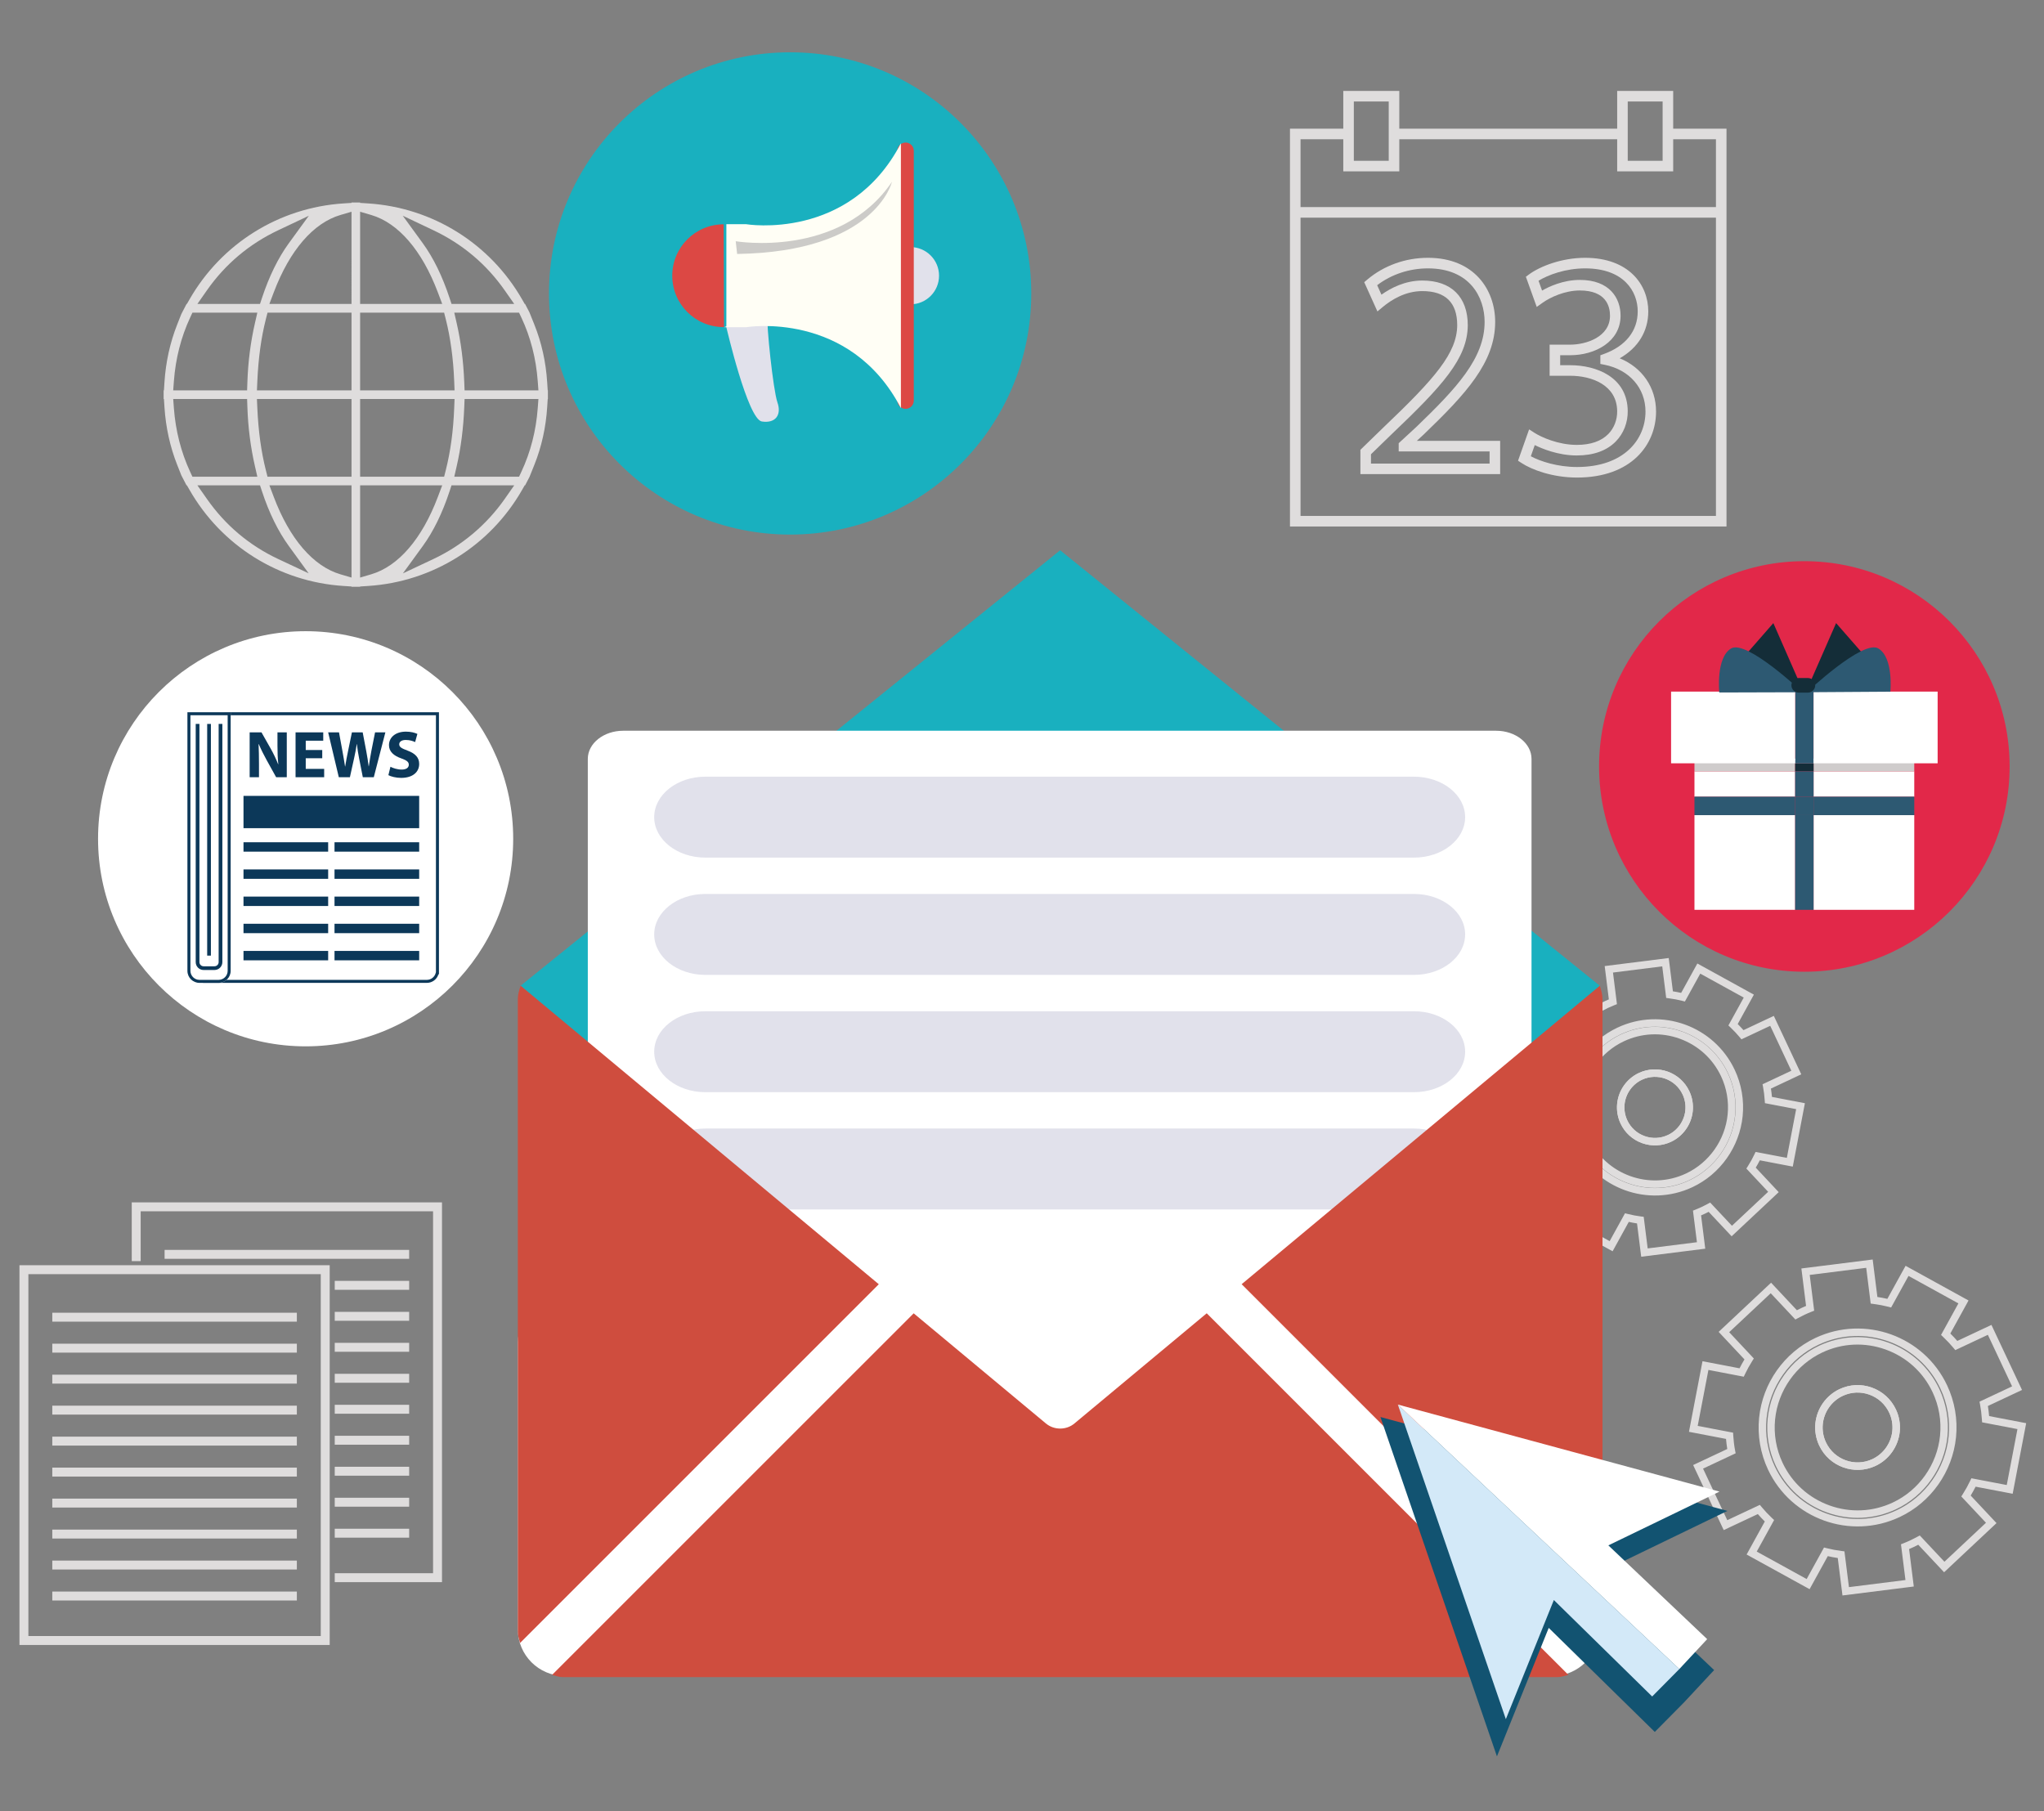 <?xml version="1.0" encoding="utf-8"?>
<!-- Generator: Adobe Illustrator 15.1.0, SVG Export Plug-In  -->
<!DOCTYPE svg PUBLIC "-//W3C//DTD SVG 1.1//EN" "http://www.w3.org/Graphics/SVG/1.1/DTD/svg11.dtd">
<svg version="1.1"
	 xmlns="http://www.w3.org/2000/svg" xmlns:xlink="http://www.w3.org/1999/xlink" xmlns:a="http://ns.adobe.com/AdobeSVGViewerExtensions/3.0/"
	 x="0px" y="0px" width="500px" height="443px" viewBox="-4.76 -12.792 500 443" enable-background="new -4.76 -12.792 500 443"
	 xml:space="preserve">
<rect x="-4.76" y="-12.792" width="500" height="443" fill="#808080" stroke="none"/>
<defs>
</defs>
<path fill="#DFDDDD" d="M439.315,335.368C439.315,335.368,439.315,335.368,439.315,335.368c0.364-3.614,2.63-6.816,5.91-8.359
	c2.506-1.176,5.32-1.307,7.927-0.366c2.605,0.941,4.689,2.839,5.867,5.345c0.798,1.697,1.121,3.577,0.934,5.437
	c-0.362,3.611-2.627,6.813-5.909,8.355c-5.176,2.431-11.363,0.199-13.794-4.975C439.451,339.108,439.129,337.227,439.315,335.368z
	 M458.138,337.24c0.154-1.529-0.112-3.078-0.771-4.478c-0.969-2.065-2.687-3.629-4.836-4.404c-2.147-0.774-4.466-0.667-6.53,0.302
	c-2.705,1.271-4.57,3.911-4.87,6.891c-0.154,1.53,0.111,3.079,0.771,4.479c2.002,4.264,7.102,6.102,11.366,4.098
	C455.973,342.857,457.838,340.217,458.138,337.24z"/>
<path fill="#DFDDDD" d="M390.825,257.171L390.825,257.171c0.325-3.239,2.355-6.11,5.298-7.492
	c4.637-2.178,10.183-0.176,12.361,4.462c0.717,1.522,1.005,3.207,0.838,4.872c-0.326,3.238-2.354,6.107-5.296,7.49
	c-2.246,1.055-4.771,1.173-7.106,0.331s-4.203-2.542-5.259-4.789C390.946,260.523,390.657,258.837,390.825,257.171z
	 M407.505,258.831c0.136-1.337-0.097-2.69-0.672-3.913c-1.751-3.729-6.209-5.339-9.936-3.588c-2.365,1.111-3.997,3.419-4.259,6.024
	c-0.134,1.337,0.098,2.692,0.673,3.915c0.849,1.806,2.35,3.172,4.227,3.849s3.905,0.583,5.711-0.267
	C405.614,263.741,407.244,261.434,407.505,258.831z"/>
<path fill="#DFDDDD" d="M380.481,256.154c0,0,0-0.001,0-0.002c0.692-6.871,4.991-12.957,11.22-15.884
	c4.754-2.233,10.1-2.479,15.054-0.692c4.953,1.787,8.91,5.39,11.144,10.143c1.513,3.22,2.124,6.786,1.769,10.313
	c-0.69,6.871-4.99,12.958-11.219,15.883c-9.828,4.617-21.581,0.379-26.198-9.449C380.739,263.248,380.126,259.68,380.481,256.154z
	 M417.852,259.849c0.322-3.199-0.232-6.435-1.604-9.354c-2.026-4.313-5.617-7.58-10.113-9.203
	c-4.494-1.622-9.344-1.399-13.658,0.628c-5.649,2.654-9.552,8.179-10.18,14.415c0,0.001,0,0.002,0,0.002
	c-0.321,3.199,0.232,6.434,1.605,9.354c4.188,8.916,14.854,12.764,23.771,8.574C413.324,271.609,417.225,266.085,417.852,259.849z
	 M390.825,257.171c0.325-3.239,2.355-6.11,5.298-7.492c4.637-2.178,10.183-0.176,12.361,4.462c0.717,1.522,1.005,3.207,0.838,4.872
	c-0.326,3.238-2.354,6.107-5.296,7.49c-2.246,1.055-4.771,1.173-7.106,0.331s-4.203-2.542-5.259-4.789
	C390.946,260.523,390.657,258.837,390.825,257.171z M407.505,258.831c0.136-1.337-0.097-2.69-0.672-3.913
	c-1.751-3.729-6.209-5.339-9.936-3.588c-2.365,1.111-3.997,3.419-4.259,6.024c-0.134,1.337,0.098,2.692,0.673,3.915
	c0.849,1.806,2.35,3.172,4.227,3.849s3.905,0.583,5.711-0.267C405.614,263.741,407.244,261.434,407.505,258.831z"/>
<path fill="#DFDDDD" d="M363.398,259.111l2.972-15.512l8.057,1.546c0.305-0.6,0.634-1.196,0.997-1.799l-5.616-5.99l11.517-10.799
	l5.616,5.985c0.312-0.161,0.618-0.313,0.919-0.454c0.305-0.143,0.614-0.281,0.935-0.417l-1.019-8.147l15.666-1.968l1.021,8.148
	c0.702,0.107,1.371,0.233,2.019,0.381l3.961-7.191l13.831,7.618l-3.958,7.189c0.508,0.503,0.975,0.999,1.411,1.497l7.421-3.488
	l6.715,14.294l-7.422,3.486c0.105,0.652,0.188,1.327,0.25,2.04l8.06,1.542l-2.966,15.508l-8.062-1.54
	c-0.305,0.599-0.638,1.199-0.996,1.795l5.619,5.99l-11.516,10.8l-5.621-5.983c-0.306,0.158-0.612,0.309-0.917,0.452
	s-0.616,0.282-0.936,0.417l1.021,8.145l-15.667,1.969l-1.024-8.146c-0.685-0.104-1.358-0.23-2.017-0.38l-3.957,7.188l-13.837-7.614
	l3.959-7.187c-0.501-0.494-0.973-0.994-1.411-1.496l-7.42,3.485l-6.716-14.293l7.421-3.486c-0.107-0.659-0.19-1.34-0.251-2.041
	L363.398,259.111z M367.818,245.736l-2.284,11.928l7.649,1.465l0.043,0.707c0.069,1.125,0.203,2.209,0.397,3.218l0.133,0.695
	l-7.043,3.31l5.164,10.99l7.042-3.308l0.451,0.546c0.654,0.795,1.402,1.589,2.225,2.36l0.516,0.485l-3.758,6.821l10.641,5.855
	l3.755-6.818l0.685,0.175c1.019,0.26,2.089,0.463,3.185,0.602l0.702,0.089l0.973,7.732l12.048-1.513l-0.97-7.729l0.657-0.261
	c0.513-0.203,1.014-0.419,1.487-0.642c0.48-0.224,0.964-0.473,1.439-0.733l0.62-0.343l5.336,5.682l8.855-8.307l-5.333-5.685
	l0.379-0.598c0.598-0.939,1.127-1.894,1.573-2.836l0.303-0.638l7.646,1.459l2.282-11.924l-7.646-1.462l-0.048-0.703
	c-0.078-1.169-0.207-2.223-0.397-3.226l-0.132-0.694l7.041-3.308l-5.164-10.991l-7.04,3.308l-0.451-0.544
	c-0.65-0.786-1.38-1.561-2.229-2.368l-0.511-0.484l3.754-6.819l-10.634-5.857l-3.759,6.821l-0.684-0.175
	c-1-0.256-2.044-0.455-3.193-0.605l-0.698-0.092l-0.969-7.728l-12.047,1.513l0.967,7.732l-0.657,0.26
	c-0.526,0.208-1.012,0.417-1.486,0.64c-0.465,0.219-0.95,0.466-1.441,0.735l-0.62,0.342l-5.331-5.683l-8.856,8.305l5.328,5.682
	l-0.375,0.597c-0.61,0.965-1.125,1.896-1.573,2.846l-0.303,0.638L367.818,245.736z M378.624,255.968
	c0.757-7.522,5.464-14.187,12.283-17.39c10.761-5.056,23.626-0.414,28.683,10.346c1.654,3.523,2.323,7.429,1.936,11.292
	c-0.758,7.521-5.464,14.187-12.283,17.39c-10.761,5.054-23.627,0.412-28.682-10.347
	C378.905,263.735,378.235,259.833,378.624,255.968z M419.71,260.034c0.355-3.535-0.259-7.108-1.772-10.334
	c-4.628-9.849-16.404-14.097-26.255-9.471c-6.241,2.933-10.551,9.033-11.244,15.923c-0.355,3.533,0.257,7.106,1.772,10.332
	c4.628,9.849,16.405,14.098,26.254,9.471C414.708,273.022,419.017,266.92,419.71,260.034z"/>
<path fill="#DFDDDD" d="M408.392,337.453l3.31-17.273l9.062,1.738c0.364-0.721,0.762-1.441,1.206-2.177l-6.318-6.736l12.824-12.027
	l6.317,6.735c0.377-0.197,0.748-0.382,1.109-0.552c0.367-0.173,0.743-0.339,1.134-0.503l-1.145-9.162l17.44-2.192l1.149,9.163
	c0.852,0.129,1.66,0.281,2.442,0.463l4.456-8.086l15.399,8.481l-4.452,8.086c0.619,0.609,1.185,1.208,1.707,1.81l8.349-3.922
	l7.477,15.915l-8.348,3.922c0.128,0.785,0.228,1.602,0.303,2.468l9.065,1.736l-3.304,17.265l-9.067-1.731
	c-0.366,0.727-0.771,1.454-1.204,2.172l6.319,6.738l-12.822,12.024l-6.322-6.73c-0.369,0.192-0.74,0.376-1.11,0.551
	c-0.365,0.171-0.745,0.339-1.131,0.503l1.148,9.161l-17.443,2.192l-1.153-9.165c-0.831-0.123-1.647-0.275-2.44-0.459l-4.45,8.084
	l-15.406-8.478l4.451-8.084c-0.605-0.594-1.177-1.2-1.707-1.811l-8.347,3.921l-7.477-15.914l8.348-3.922
	c-0.133-0.796-0.233-1.622-0.303-2.469L408.392,337.453z M413.151,322.315l-2.624,13.688l8.657,1.658l0.043,0.706
	c0.078,1.271,0.229,2.497,0.45,3.646l0.133,0.695l-7.97,3.745l5.926,12.612l7.969-3.744l0.452,0.547
	c0.744,0.904,1.592,1.805,2.518,2.676l0.517,0.484l-4.251,7.718l12.21,6.72l4.249-7.716l0.685,0.176
	c1.147,0.292,2.362,0.521,3.607,0.68l0.703,0.089l1.101,8.751l13.824-1.736l-1.098-8.747l0.656-0.26
	c0.582-0.229,1.148-0.475,1.686-0.727c0.544-0.256,1.094-0.537,1.632-0.832l0.62-0.342l6.037,6.429l10.163-9.532l-6.036-6.433
	l0.38-0.598c0.673-1.058,1.272-2.139,1.781-3.213l0.303-0.638l8.652,1.653l2.619-13.683l-8.651-1.657l-0.047-0.702
	c-0.09-1.328-0.238-2.523-0.452-3.652l-0.131-0.695l7.969-3.744l-5.926-12.611l-7.969,3.743l-0.45-0.545
	c-0.737-0.891-1.563-1.768-2.525-2.682l-0.511-0.484l4.25-7.717l-12.204-6.721l-4.253,7.718l-0.684-0.175
	c-1.136-0.292-2.318-0.516-3.617-0.687l-0.698-0.092l-1.096-8.745l-13.823,1.737l1.094,8.751l-0.658,0.26
	c-0.6,0.235-1.149,0.473-1.686,0.724c-0.523,0.246-1.072,0.527-1.631,0.834l-0.621,0.341l-6.032-6.431l-10.163,9.531l6.029,6.43
	l-0.376,0.598c-0.694,1.101-1.277,2.154-1.781,3.221l-0.303,0.639L413.151,322.315z M425.551,334.009
	c0.851-8.447,6.134-15.928,13.791-19.527c12.083-5.674,26.528-0.463,32.205,11.619c1.858,3.956,2.61,8.341,2.173,12.678
	c-0.85,8.446-6.133,15.928-13.789,19.525c-12.082,5.676-26.529,0.466-32.205-11.617C425.867,342.73,425.115,338.346,425.551,334.009
	z M471.907,338.596c0.403-4.009-0.293-8.062-2.012-11.72c-5.248-11.172-18.605-15.99-29.776-10.742
	c-7.08,3.326-11.967,10.246-12.753,18.058c-0.402,4.009,0.292,8.061,2.012,11.72c5.247,11.171,18.606,15.99,29.777,10.741
	C466.234,353.327,471.12,346.409,471.907,338.596z"/>
<path fill="#DFDDDD" d="M427.647,334.218C427.647,334.217,427.647,334.217,427.647,334.218c0.777-7.713,5.602-14.544,12.593-17.829
	c5.335-2.505,11.334-2.781,16.894-0.776c5.559,2.006,10.001,6.049,12.509,11.383c1.696,3.614,2.384,7.616,1.984,11.575
	c-0.776,7.712-5.601,14.543-12.592,17.827c-5.336,2.506-11.336,2.783-16.895,0.778c-5.56-2.007-10.001-6.05-12.509-11.386
	C427.935,342.178,427.249,338.177,427.647,334.218z M469.81,338.388c0.367-3.632-0.263-7.303-1.819-10.617
	c-2.3-4.893-6.376-8.603-11.477-10.441c-5.102-1.841-10.605-1.587-15.499,0.711c-6.414,3.015-10.841,9.282-11.553,16.359v0.001
	c-0.366,3.631,0.264,7.3,1.821,10.614c2.298,4.895,6.374,8.604,11.475,10.445c5.102,1.84,10.606,1.586,15.501-0.714
	C464.672,351.734,469.099,345.465,469.81,338.388z M439.315,335.367c0.364-3.613,2.63-6.815,5.91-8.358
	c2.506-1.176,5.32-1.307,7.927-0.366c2.605,0.941,4.689,2.839,5.867,5.345c0.798,1.697,1.121,3.577,0.934,5.437
	c-0.362,3.611-2.627,6.813-5.909,8.355c-5.176,2.431-11.363,0.199-13.794-4.975C439.451,339.108,439.129,337.227,439.315,335.367z
	 M458.138,337.24c0.154-1.529-0.112-3.078-0.771-4.478c-0.969-2.065-2.687-3.629-4.836-4.404c-2.147-0.774-4.466-0.667-6.53,0.302
	c-2.705,1.271-4.57,3.911-4.87,6.891c-0.154,1.53,0.112,3.079,0.771,4.479c2.002,4.264,7.102,6.102,11.366,4.098
	C455.973,342.857,457.838,340.217,458.138,337.24z"/>
<path fill="#DFDDDD" d="M404.533,18.686V9.452h-13.702v9.234h-53.297V9.452H323.83v9.234h-13.04v97.311h106.784V18.686H404.533z
	 M393.414,12.035h8.535v14.507h-8.535V12.035z M326.413,12.035h8.537v14.507h-8.537V12.035z M414.991,113.414H313.373V40.45h101.618
	V113.414z M414.991,37.866H313.373V21.269h10.457v7.856h13.704v-7.856h53.297v7.856h13.702v-7.856h10.458V37.866z"/>
<path fill="#DFDDDD" d="M362.205,95.046h-20.389l1.719-1.587c10.219-9.845,17.452-17.581,17.452-27.504
	c0-7.806-5.085-15.684-16.445-15.684c-5.502,0-10.773,1.893-14.844,5.332l-0.745,0.629l3.23,7.157l1.307-1.087
	c2.13-1.774,5.539-3.889,9.68-3.889c5.662,0,8.533,2.815,8.533,8.364c-0.07,6.792-5.372,12.925-18.035,24.977l-5.646,5.482v5.95
	h34.184V95.046L362.205,95.046z M359.622,100.604h-29.017v-2.274l4.853-4.712c12.735-12.123,18.745-18.72,18.828-26.826
	c0-6.966-4.052-10.962-11.116-10.962c-4.2,0-7.692,1.811-10.002,3.459l-1.047-2.318c3.487-2.656,7.884-4.115,12.421-4.115
	c10.232,0,13.861,7.056,13.861,13.1c0,8.902-6.899,16.239-16.64,25.625l-4.378,4.039v2.011h22.236V100.604L359.622,100.604z"/>
<path fill="#DFDDDD" d="M380.928,96.035c-4.52,0-8.692-1.909-10.269-2.918l-1.372-0.878l-2.707,7.669l0.845,0.554
	c2.505,1.644,7.563,3.563,13.578,3.563c13.359,0,19.338-8.105,19.338-16.139c0-5.865-3.381-10.779-8.893-13.031
	c4.517-2.573,6.99-6.621,6.99-11.489c0-6.518-4.778-13.094-15.455-13.094c-5.659,0-10.965,2.039-13.71,4.059l-0.777,0.57
	l2.655,7.388l1.39-0.994c1.957-1.399,5.528-3.033,9.148-3.033c6.428,0,7.388,3.865,7.388,6.169c0,5.198-5.83,7.085-9.749,7.085
	h-5.023v7.608h5.023c5.261,0,11.431,2.26,11.501,8.632c0.039,2.125-0.75,4.17-2.165,5.613
	C386.928,95.138,384.325,96.035,380.928,96.035z M393.413,87.718c-0.092-8.249-7.645-11.176-14.084-11.176h-2.439V74.1h2.439
	c6.13,0,12.332-3.321,12.332-9.668c0-4.231-2.619-8.753-9.971-8.753c-4.087,0-7.567,1.655-9.231,2.608l-0.864-2.404
	c2.339-1.437,6.6-3.026,11.39-3.026c9.5,0,12.871,5.661,12.871,10.51c0,4.794-2.942,8.5-8.286,10.436l-0.852,0.31v2.117l1.038,0.207
	c6.076,1.217,10.002,5.71,10.002,11.451c0,6.748-5.18,13.556-16.754,13.556c-4.751,0-8.971-1.378-11.297-2.628l0.965-2.736
	c1.638,0.814,5.655,2.541,10.257,2.541c4.117,0,7.34-1.157,9.58-3.439C392.406,93.246,393.464,90.524,393.413,87.718z"/>
<path fill="#DFDDDD" d="M129.09,80.724c-0.315-4.969-1.373-9.725-3.144-14.134l-1.166-2.902h0.005l-1.103-2.129h-0.09l-0.608-1.065
	c-7.843-13.709-21.929-22.503-37.677-23.524l-1.978-0.128v-0.098h-2.101v0.098l-1.978,0.128
	c-15.745,1.019-29.832,9.813-37.68,23.524l-0.609,1.065h-0.086l-1.272,2.458l-1.015,2.563c-1.751,4.429-2.801,9.189-3.12,14.146
	l-0.126,1.979h-0.075v2.102h0.074l0.127,1.979c0.321,4.965,1.37,9.725,3.119,14.144l1.018,2.569l1.261,2.43h0.095l0.611,1.065
	c7.841,13.727,21.927,22.53,37.678,23.55l1.978,0.129v0.067h2.101v-0.067l1.978-0.129c15.755-1.021,29.838-9.825,37.676-23.549
	l0.609-1.066h0.101l1.094-2.105h-0.005l1.167-2.903c1.767-4.401,2.824-9.156,3.143-14.134l0.127-1.98h0.045v-2.102h-0.048
	L129.09,80.724z M45.854,58.23c4.48-6.399,10.348-11.345,17.438-14.699l7.489-3.541l-4.874,6.698
	c-2.618,3.595-4.832,8.109-6.587,13.418l-0.479,1.452H43.524L45.854,58.23z M37.778,80.432c0.41-5.524,1.746-10.746,3.966-15.522
	l0.566-1.223h15.879l-0.591,2.586c-1.057,4.617-1.677,9.457-1.842,14.387l-0.07,2.043H37.61L37.778,80.432z M41.741,102.595
	c-2.216-4.796-3.552-10.017-3.962-15.517l-0.168-2.273h18.076l0.07,2.043c0.166,4.938,0.787,9.779,1.842,14.387l0.591,2.586H42.309
	L41.741,102.595z M63.297,123.956c-7.064-3.316-12.932-8.263-17.441-14.702l-2.333-3.327h15.319l0.479,1.454
	c1.734,5.279,3.952,9.792,6.586,13.416l4.837,6.653L63.297,123.956z M81.228,128.489l-2.711-0.796
	c-6.64-1.951-12.427-8.665-16.298-18.904l-1.082-2.862h20.091V128.489z M81.228,103.822H60.675l-0.402-1.598
	c-1.15-4.55-1.832-9.527-2.086-15.21l-0.098-2.209h23.139L81.228,103.822L81.228,103.822z M81.228,82.704h-23.14l0.098-2.208
	c0.254-5.711,0.937-10.688,2.087-15.214l0.406-1.594h20.549V82.704L81.228,82.704z M81.228,61.558H61.134l1.085-2.864
	c3.881-10.246,9.671-16.958,16.301-18.898l2.708-0.793V61.558z M122.782,64.902c2.242,4.768,3.588,9.994,3.997,15.531l0.169,2.271
	h-18.063l-0.081-2.032c-0.201-5.092-0.821-9.936-1.847-14.396l-0.594-2.588h15.847L122.782,64.902z M101.263,43.532
	c7.108,3.371,12.974,8.316,17.439,14.699l2.33,3.327h-15.341l-0.479-1.452c-1.76-5.338-3.97-9.853-6.565-13.418l-4.888-6.715
	L101.263,43.532z M83.329,38.999l2.71,0.797c6.636,1.949,12.423,8.662,16.295,18.899l1.083,2.863H83.329V38.999L83.329,38.999z
	 M83.329,63.687h20.551l0.405,1.595c1.15,4.537,1.845,9.658,2.063,15.223l0.086,2.198H83.329V63.687z M83.329,84.805h23.104
	l-0.086,2.198c-0.219,5.616-0.894,10.596-2.061,15.222l-0.404,1.598H83.329V84.805L83.329,84.805z M83.329,128.492v-22.565h20.086
	l-1.079,2.861c-3.862,10.229-9.647,16.943-16.295,18.903L83.329,128.492z M118.703,109.254c-4.432,6.331-10.465,11.415-17.445,14.7
	l-7.462,3.512l4.851-6.67c2.613-3.594,4.822-8.107,6.565-13.415l0.476-1.455h15.344L118.703,109.254z M126.779,87.077
	c-0.41,5.513-1.755,10.737-3.996,15.526l-0.57,1.219h-15.849l0.594-2.589c1.023-4.452,1.644-9.295,1.847-14.396l0.081-2.032h18.063
	L126.779,87.077z"/>
<path fill="#DFDDDD" d="M0,389.596h75.888v-92.897H0V389.596z M2.184,298.882h71.521v88.531H2.184V298.882z"/>
<rect x="8.031" y="308.321" fill="#DFDDDD" width="59.826" height="2.185"/>
<rect x="8.031" y="376.53" fill="#DFDDDD" width="59.826" height="2.184"/>
<rect x="8.031" y="315.899" fill="#DFDDDD" width="59.826" height="2.185"/>
<rect x="8.031" y="323.479" fill="#DFDDDD" width="59.826" height="2.184"/>
<rect x="8.031" y="353.792" fill="#DFDDDD" width="59.826" height="2.185"/>
<rect x="8.031" y="361.373" fill="#DFDDDD" width="59.826" height="2.184"/>
<rect x="8.031" y="368.952" fill="#DFDDDD" width="59.826" height="2.183"/>
<rect x="8.031" y="331.057" fill="#DFDDDD" width="59.826" height="2.184"/>
<rect x="8.031" y="338.636" fill="#DFDDDD" width="59.826" height="2.184"/>
<rect x="8.031" y="346.213" fill="#DFDDDD" width="59.826" height="2.185"/>
<polygon fill="#DFDDDD" points="27.47,281.329 27.47,295.7 29.653,295.7 29.653,283.511 101.175,283.511 101.175,372.043 
	77.124,372.043 77.124,374.227 103.359,374.227 103.359,281.329 "/>
<rect x="35.502" y="292.952" fill="#DFDDDD" width="59.825" height="2.183"/>
<rect x="77.124" y="361.16" fill="#DFDDDD" width="18.203" height="2.184"/>
<rect x="77.124" y="300.53" fill="#DFDDDD" width="18.203" height="2.184"/>
<rect x="77.124" y="308.109" fill="#DFDDDD" width="18.203" height="2.184"/>
<rect x="77.124" y="338.424" fill="#DFDDDD" width="18.203" height="2.183"/>
<rect x="77.124" y="346.002" fill="#DFDDDD" width="18.203" height="2.184"/>
<rect x="77.124" y="353.582" fill="#DFDDDD" width="18.203" height="2.184"/>
<rect x="77.124" y="315.687" fill="#DFDDDD" width="18.203" height="2.185"/>
<rect x="77.124" y="323.266" fill="#DFDDDD" width="18.203" height="2.184"/>
<rect x="77.124" y="330.845" fill="#DFDDDD" width="18.203" height="2.183"/>
<path fill="#19B0BF" d="M254.569,121.813l132.009,106.527c-0.662,0.128-2.926,11.47-3.629,11.47l-17.149,64.442l-220.504-4.072
	l-18.453-64.471c-0.668,0-3.589-7.254-4.253-7.383L254.569,121.813z"/>
<rect x="147.323" y="174.991" fill="#E1E1EB" width="210.599" height="119.417"/>
<path fill="#FFFFFF" d="M375.009,304.251h-5.131V172.852c0-3.807-3.881-6.891-8.659-6.891H147.691c-4.778,0-8.663,3.084-8.663,6.891
	v131.399h-5.701c-6.306,0-11.419,5.113-11.419,11.42v70.085c0,6.308,5.113,11.419,11.419,11.419h241.682
	c6.309,0,11.42-5.111,11.42-11.419v-70.085C386.429,309.365,381.318,304.251,375.009,304.251z M167.784,177.196h173.342
	c6.911,0,12.514,4.43,12.514,9.899c0,5.468-5.603,9.899-12.514,9.899H167.784c-6.914,0-12.514-4.431-12.514-9.899
	C155.27,181.625,160.87,177.196,167.784,177.196z M167.784,205.883h173.342c6.911,0,12.514,4.433,12.514,9.9
	c0,5.465-5.603,9.898-12.514,9.898H167.784c-6.914,0-12.514-4.433-12.514-9.898C155.27,210.316,160.87,205.883,167.784,205.883z
	 M167.784,234.577h173.342c6.911,0,12.514,4.429,12.514,9.896s-5.603,9.901-12.514,9.901H167.784
	c-6.914,0-12.514-4.435-12.514-9.901C155.27,239.005,160.87,234.577,167.784,234.577z M167.784,263.265h173.342
	c6.911,0,12.514,4.432,12.514,9.899s-5.603,9.898-12.514,9.898H167.784c-6.914,0-12.514-4.431-12.514-9.898
	S160.87,263.265,167.784,263.265z"/>
<path fill="#CF4D3E" d="M290.425,308.458l-32.313,26.915c-1.013,0.865-2.264,1.284-3.543,1.284c-1.249,0-2.5-0.419-3.53-1.284
	l-32.297-26.905l-88.457,88.444c0.874,0.234,1.739,0.548,2.676,0.548h243.22c0.961,0,1.822-0.313,2.709-0.548L290.425,308.458z"/>
<path fill="#CF4D3E" d="M387.24,231.63c0-1.164-0.327-2.232-0.662-3.291l-87.61,73.004l87.742,87.752
	c0.215-0.885,0.53-1.736,0.53-2.689V231.63L387.24,231.63z"/>
<path fill="#CF4D3E" d="M122.589,228.325c-0.346,1.063-0.681,2.131-0.681,3.306v154.774c0,0.96,0.32,1.817,0.55,2.7l87.749-87.752
	L122.589,228.325z"/>
<polygon fill="#125371" points="417.799,356.798 332.918,333.833 361.419,416.847 374.087,385.416 400.033,410.868 407.2,403.627 
	414.548,395.736 388.469,370.992 "/>
<polygon fill="#D3E9F8" points="337.181,330.788 363.598,407.737 375.341,378.601 399.392,402.195 406.036,395.484 "/>
<polygon fill="#FFFFFF" points="337.181,330.788 415.861,352.076 388.673,365.232 412.848,388.168 406.036,395.484 "/>
<path fill="#19B0BF" d="M247.507,58.987c0,32.577-26.409,58.987-58.987,58.987c-32.578,0-58.988-26.41-58.988-58.987
	C129.533,26.41,155.943,0,188.521,0C221.099,0,247.507,26.41,247.507,58.987z"/>
<circle fill="#FFFFFF" cx="70.002" cy="192.385" r="50.775"/>
<path fill="#E1E1EB" d="M217.947,61.651c3.867,0,7.001-3.135,7.001-7.001c0-3.868-3.134-7.002-7.001-7.002h-3.372v14.003H217.947z"
	/>
<path fill="#DC4844" d="M218.77,85.208c0,1.111-0.9,2.012-2.011,2.012l0,0c-1.111,0-2.012-0.901-2.012-2.012V24.092
	c0-1.111,0.901-2.013,2.012-2.013l0,0c1.111,0,2.011,0.901,2.011,2.013V85.208z"/>
<path fill="#DC4844" d="M172.257,42.078c-6.944,0-12.572,5.628-12.572,12.571c0,6.944,5.627,12.573,12.572,12.573
	c0.029,0,0.057,0,0.085,0L172.257,42.078z"/>
<path fill="#E1E1EB" d="M172.924,67.265c0,0,5.226,22.529,8.685,23.047c3.458,0.518,4.841-1.729,3.804-4.668
	s-2.768-19.367-2.422-21.269c0.346-1.902-10.648,2.867-10.648,2.867"/>
<path fill="#FFFEF5" d="M177.771,42.053h-4.847v25.192h4.847c0,0,25.341-4.242,37.846,19.792V54.887v-0.474V22.262
	C203.113,46.295,177.771,42.053,177.771,42.053z"/>
<path fill="#CCCBC8" d="M175.21,46.219c0,0,25.418,4.323,38.214-14.525c0,0-3.977,17.119-37.869,17.637L175.21,46.219z"/>
<path fill="#E22849" d="M486.833,174.697c0,27.734-22.48,50.214-50.213,50.214s-50.215-22.48-50.215-50.214
	c0-27.732,22.482-50.214,50.215-50.214S486.833,146.965,486.833,174.697z"/>
<rect x="409.737" y="172.78" fill="#FFFFFF" width="53.767" height="0.443"/>
<rect x="438.875" y="175.892" fill="#FFFFFF" width="24.629" height="6.199"/>
<rect x="409.737" y="186.601" fill="#FFFFFF" width="24.627" height="23.166"/>
<rect x="409.737" y="175.892" fill="#FFFFFF" width="24.627" height="6.199"/>
<rect x="438.875" y="186.601" fill="#FFFFFF" width="24.629" height="23.166"/>
<polygon fill="#CFCCCC" points="409.737,173.223 409.737,175.892 434.364,175.892 434.364,173.925 438.875,173.925 438.875,175.892 
	463.502,175.892 463.502,173.223 "/>
<rect x="434.364" y="173.925" fill="#142D38" width="4.511" height="1.967"/>
<rect x="434.364" y="186.601" fill="#2D5972" width="4.511" height="23.166"/>
<rect x="434.364" y="175.892" fill="#2D5972" width="4.511" height="6.199"/>
<rect x="434.364" y="156.385" fill="#2D5972" width="4.511" height="17.54"/>
<rect x="409.737" y="182.091" fill="#2D5972" width="24.627" height="4.51"/>
<rect x="438.875" y="182.091" fill="#2D5972" width="24.629" height="4.51"/>
<rect x="434.364" y="182.091" fill="#2D5972" width="4.511" height="4.51"/>
<rect x="404.017" y="156.385" fill="#FFFFFF" width="30.347" height="17.54"/>
<rect x="438.875" y="156.385" fill="#FFFFFF" width="30.346" height="17.54"/>
<polygon fill="#142D38" points="422.457,147.147 429.032,139.629 435.048,153.347 434.296,155.79 "/>
<path fill="#2D5972" d="M415.805,156.602c0,0-0.865-8.517,2.895-10.771c3.757-2.254,17.476,10.711,17.476,10.711L415.805,156.602z"
	/>
<polygon fill="#142D38" points="450.959,147.147 444.382,139.629 438.369,153.347 439.12,155.79 "/>
<path fill="#2D5972" d="M457.658,156.407c0,0,0.819-8.322-2.939-10.577c-3.76-2.254-17.479,10.711-17.479,10.711L457.658,156.407z"
	/>
<path fill="#142D38" d="M439.275,154.851c0,0.985-0.798,1.785-1.783,1.785h-2.255c-0.988,0-1.785-0.8-1.785-1.785l0,0
	c0-0.986,0.797-1.786,1.785-1.786h2.255C438.477,153.065,439.275,153.865,439.275,154.851L439.275,154.851z"/>
<path fill="#FFFFFF" d="M50.191,161.428v57.82c-1.814-0.175-2.875-0.27-2.875-0.27l-2.415,8.655H94.98h4.156h0.534
	c1.331,0,2.456-0.885,2.819-2.097h0.126v-0.849v-47.845v-15.415H50.191z"/>
<path fill="#0C3859" d="M101.878,162.165v14.678v47.845v0.322l-0.093,0.314c-0.279,0.926-1.148,1.572-2.115,1.572h-0.534H94.98
	H45.871l1.99-7.128c0.492,0.045,1.264,0.118,2.259,0.214l0.807,0.078v-0.812v-57.083H101.878 M102.615,161.428H50.191v57.82
	c-1.814-0.175-2.875-0.27-2.875-0.27l-2.415,8.655H94.98h4.156h0.534c1.331,0,2.456-0.885,2.819-2.097h0.126v-0.849v-47.845
	L102.615,161.428L102.615,161.428z"/>
<path fill="#FFFFFF" d="M41.085,161.428v15.415v13.432v34.414c0,1.627,1.319,2.946,2.946,2.946h4.688
	c1.627,0,2.946-1.319,2.946-2.946v-34.414v-13.432v-15.415H41.085z"/>
<path fill="#0C3859" d="M50.928,162.165v14.678v13.432v34.414c0,1.217-0.991,2.208-2.209,2.208h-4.688
	c-1.219,0-2.209-0.991-2.209-2.208v-34.414v-13.432v-14.678H50.928 M51.665,161.428H41.085v15.415v13.432v34.414
	c0,1.627,1.319,2.946,2.946,2.946h4.688c1.627,0,2.946-1.319,2.946-2.946v-34.414v-13.432V161.428L51.665,161.428z"/>
<path fill="#0C3859" d="M48.724,164.294v58.267c0,0.559-0.454,1.014-1.014,1.014h-2.671c-0.559,0-1.014-0.455-1.014-1.014v-58.267
	h-0.911v58.267c0,1.061,0.863,1.924,1.924,1.924h2.672c1.062,0,1.925-0.863,1.925-1.924v-58.267H48.724z"/>
<rect x="45.919" y="164.294" fill="#0C3859" width="0.912" height="56.674"/>
<path fill="#0C3859" d="M56.31,177.329v-10.969h2.896l2.279,4.02c0.649,1.155,1.302,2.522,1.79,3.759h0.049
	c-0.163-1.449-0.211-2.929-0.211-4.573v-3.206h2.279v10.969h-2.604l-2.344-4.232c-0.65-1.171-1.366-2.587-1.903-3.874l-0.048,0.017
	c0.064,1.448,0.098,2.995,0.098,4.785v3.304H56.31L56.31,177.329z"/>
<path fill="#0C3859" d="M74.066,172.689H70.03v2.604h4.507v2.036H67.54v-10.969h6.771v2.034h-4.28v2.278h4.036L74.066,172.689
	L74.066,172.689z"/>
<path fill="#0C3859" d="M78.119,177.329l-2.604-10.969h2.652l0.83,4.523c0.244,1.302,0.473,2.718,0.651,3.824h0.032
	c0.179-1.187,0.439-2.506,0.717-3.856l0.927-4.492h2.636l0.879,4.622c0.244,1.286,0.423,2.458,0.586,3.679h0.032
	c0.163-1.221,0.407-2.508,0.635-3.809l0.895-4.492h2.522l-2.832,10.969h-2.686l-0.928-4.72c-0.211-1.106-0.391-2.132-0.52-3.385
	h-0.033c-0.195,1.237-0.374,2.279-0.634,3.385l-1.042,4.72L78.119,177.329L78.119,177.329z"/>
<path fill="#0C3859" d="M90.75,174.772c0.667,0.342,1.692,0.685,2.75,0.685c1.139,0,1.741-0.473,1.741-1.189
	c0-0.684-0.52-1.074-1.839-1.546c-1.823-0.634-3.011-1.644-3.011-3.238c0-1.872,1.563-3.305,4.15-3.305
	c1.237,0,2.149,0.261,2.799,0.554l-0.553,2.002c-0.44-0.212-1.22-0.521-2.294-0.521c-1.074,0-1.595,0.488-1.595,1.057
	c0,0.701,0.618,1.01,2.034,1.547c1.937,0.716,2.848,1.724,2.848,3.271c0,1.839-1.415,3.402-4.425,3.402
	c-1.254,0-2.49-0.326-3.109-0.668L90.75,174.772z"/>
<rect x="54.804" y="181.892" fill="#0C3859" width="42.975" height="7.901"/>
<rect x="54.804" y="193.239" fill="#0C3859" width="20.711" height="2.299"/>
<rect x="77.07" y="193.239" fill="#0C3859" width="20.709" height="2.299"/>
<rect x="54.804" y="199.885" fill="#0C3859" width="20.711" height="2.299"/>
<rect x="77.07" y="199.885" fill="#0C3859" width="20.709" height="2.299"/>
<rect x="54.804" y="206.53" fill="#0C3859" width="20.711" height="2.299"/>
<rect x="77.07" y="206.53" fill="#0C3859" width="20.709" height="2.299"/>
<rect x="54.804" y="213.175" fill="#0C3859" width="20.711" height="2.299"/>
<rect x="77.07" y="213.175" fill="#0C3859" width="20.709" height="2.299"/>
<rect x="54.804" y="219.82" fill="#0C3859" width="20.711" height="2.299"/>
<rect x="77.07" y="219.82" fill="#0C3859" width="20.709" height="2.299"/>
</svg>
